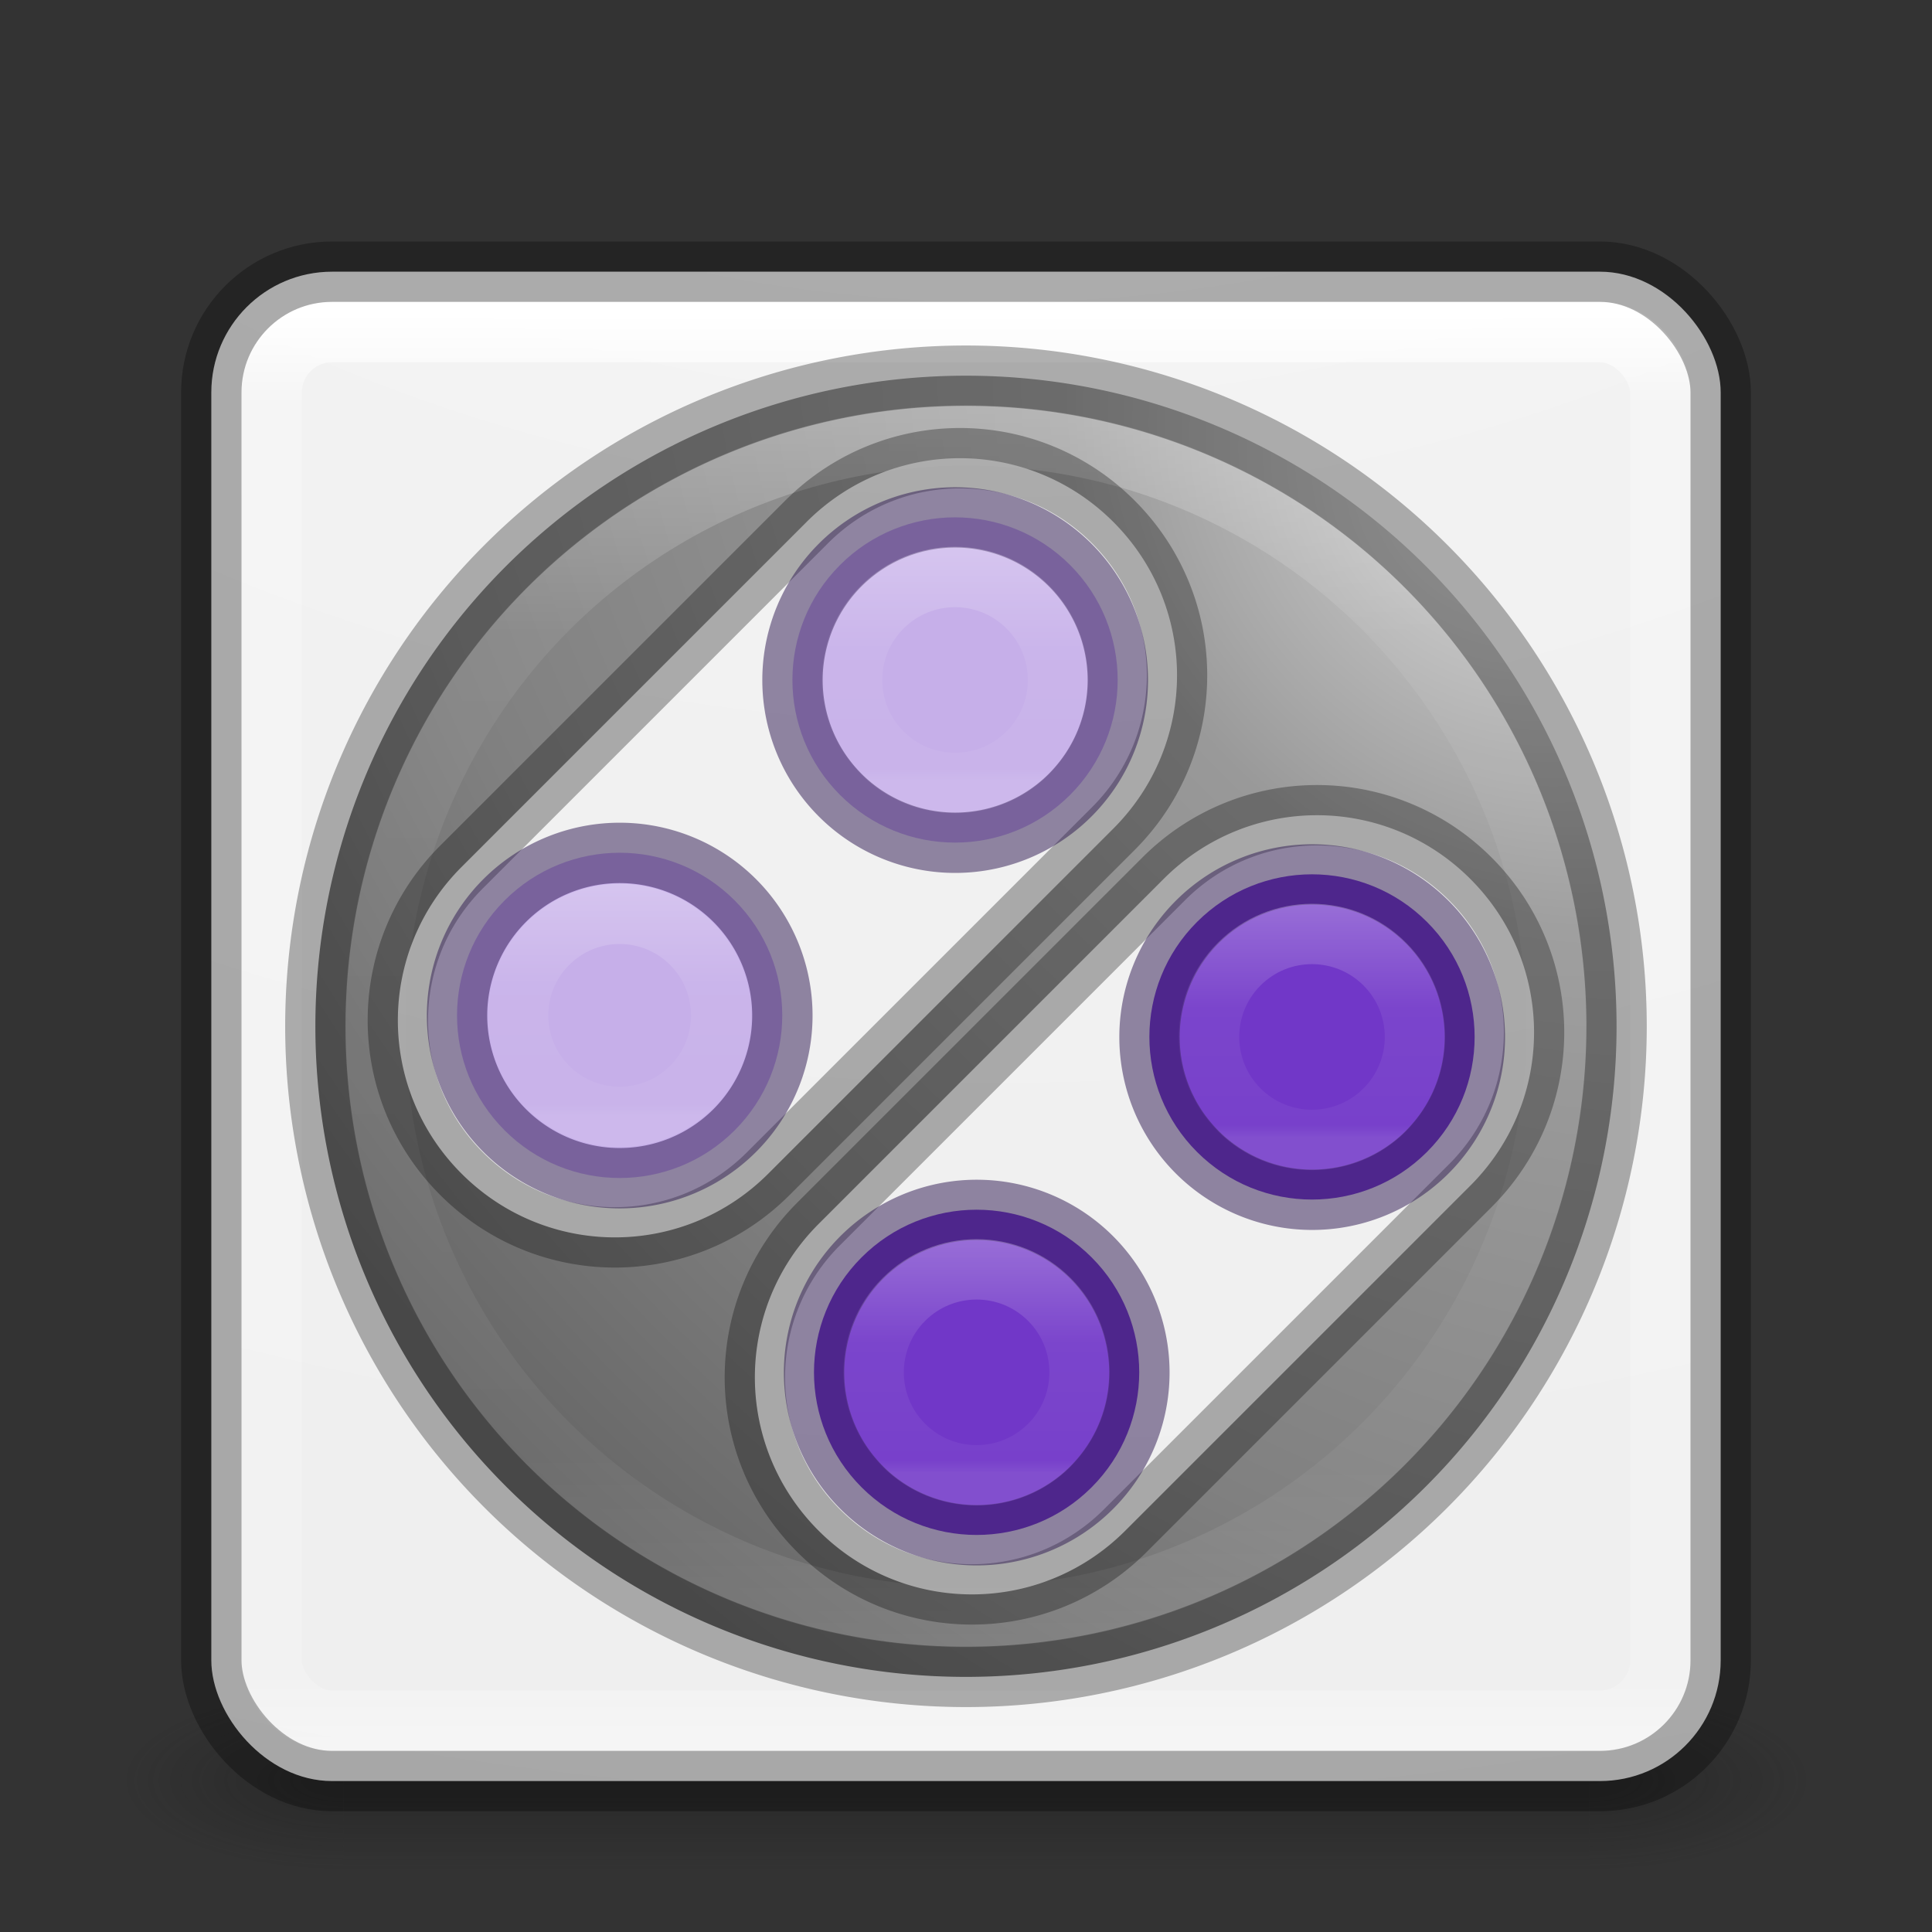 <?xml version="1.0" encoding="UTF-8" standalone="no"?>
<!-- Created with Inkscape (http://www.inkscape.org/) -->

<svg
   xmlns:dc="http://purl.org/dc/elements/1.1/"
   xmlns:cc="http://creativecommons.org/ns#"
   xmlns:rdf="http://www.w3.org/1999/02/22-rdf-syntax-ns#"
   xmlns:svg="http://www.w3.org/2000/svg"
   xmlns="http://www.w3.org/2000/svg"
   xmlns:xlink="http://www.w3.org/1999/xlink"
   xmlns:sodipodi="http://sodipodi.sourceforge.net/DTD/sodipodi-0.dtd"
   xmlns:inkscape="http://www.inkscape.org/namespaces/inkscape"
   version="1.1"
   width="32"
   height="32"
   id="svg6860"
   inkscape:version="0.91 r"
   sodipodi:docname="snes9x.svg">
  <rect width="100%" height="100%" fill="#333333" stroke="none"/>
  <sodipodi:namedview
     pagecolor="#ffffff"
     bordercolor="#666666"
     borderopacity="1"
     objecttolerance="10"
     gridtolerance="10"
     guidetolerance="10"
     inkscape:pageopacity="0"
     inkscape:pageshadow="2"
     inkscape:window-width="1920"
     inkscape:window-height="1025"
     id="namedview46"
     showgrid="false"
     inkscape:zoom="1.4142136"
     inkscape:cx="87.143078"
     inkscape:cy="10.481643"
     inkscape:window-x="0"
     inkscape:window-y="30"
     inkscape:window-maximized="1"
     inkscape:current-layer="svg6860" />
  <defs
     id="defs6862">
    <linearGradient
       x1="167.983"
       y1="8.508"
       x2="167.983"
       y2="54.78"
       id="linearGradient5915"
       xlink:href="#linearGradient5803-0"
       gradientUnits="userSpaceOnUse"
       gradientTransform="matrix(0.422,0,0,0.422,-52.56,2.775)" />
    <linearGradient
       id="linearGradient5803-0">
      <stop
         id="stop5805-3"
         style="stop-color:#fff5ef;stop-opacity:1"
         offset="0" />
      <stop
         id="stop5807-4"
         style="stop-color:#fef8dd;stop-opacity:1"
         offset="1" />
    </linearGradient>
    <linearGradient
       x1="24"
       y1="5"
       x2="24"
       y2="43"
       id="linearGradient4161"
       xlink:href="#linearGradient3924-0"
       gradientUnits="userSpaceOnUse"
       gradientTransform="matrix(0.622,0,0,0.622,1.081,2.081)" />
    <linearGradient
       id="linearGradient3924-0">
      <stop
         id="stop3926-6"
         style="stop-color:#ffffff;stop-opacity:1"
         offset="0" />
      <stop
         id="stop3928-3"
         style="stop-color:#ffffff;stop-opacity:0.235"
         offset="0.063" />
      <stop
         id="stop3930-2"
         style="stop-color:#ffffff;stop-opacity:0.157"
         offset="0.951" />
      <stop
         id="stop3932-62"
         style="stop-color:#ffffff;stop-opacity:0.392"
         offset="1" />
    </linearGradient>
    <radialGradient
       cx="6.73"
       cy="9.957"
       r="12.672"
       fx="6.2"
       fy="9.957"
       id="radialGradient5600-7"
       xlink:href="#linearGradient2867-449-88-871-390-598-476-591-434-148-57-177-8-3-3-6-4-8-8-8-4"
       gradientUnits="userSpaceOnUse"
       gradientTransform="matrix(0,6.088,-7.474,0,90.955,-49.77)" />
    <linearGradient
       id="linearGradient2867-449-88-871-390-598-476-591-434-148-57-177-8-3-3-6-4-8-8-8">
      <stop
         id="stop3750-1-0-7-6-6-1-3-9"
         style="stop-color:#bebebe;stop-opacity:1;"
         offset="0" />
      <stop
         id="stop3752-3-7-4-0-32-8-923-0"
         style="stop-color:#999999;stop-opacity:1;"
         offset="0.262" />
      <stop
         id="stop3754-1-8-5-2-7-6-7-1"
         style="stop-color:#787878;stop-opacity:1;"
         offset="0.705" />
      <stop
         id="stop3756-1-6-2-6-6-1-96-6"
         style="stop-color:#666666;stop-opacity:1;"
         offset="1" />
    </linearGradient>
    <radialGradient
       cx="4.993"
       cy="43.5"
       r="2.5"
       fx="4.993"
       fy="43.5"
       id="radialGradient2976"
       xlink:href="#linearGradient3688-166-749-6"
       gradientUnits="userSpaceOnUse"
       gradientTransform="matrix(2.004,0,0,1.4,27.988,-17.4)" />
    <linearGradient
       id="linearGradient3688-166-749-6">
      <stop
         id="stop2883-8"
         style="stop-color:#181818;stop-opacity:1"
         offset="0" />
      <stop
         id="stop2885-3"
         style="stop-color:#181818;stop-opacity:0"
         offset="1" />
    </linearGradient>
    <radialGradient
       cx="4.993"
       cy="43.5"
       r="2.5"
       fx="4.993"
       fy="43.5"
       id="radialGradient2978"
       xlink:href="#linearGradient3688-464-309-7"
       gradientUnits="userSpaceOnUse"
       gradientTransform="matrix(2.004,0,0,1.4,-20.012,-104.4)" />
    <linearGradient
       id="linearGradient3688-464-309-7">
      <stop
         id="stop2889-0"
         style="stop-color:#181818;stop-opacity:1"
         offset="0" />
      <stop
         id="stop2891-66"
         style="stop-color:#181818;stop-opacity:0"
         offset="1" />
    </linearGradient>
    <linearGradient
       x1="25.058"
       y1="47.028"
       x2="25.058"
       y2="39.999"
       id="linearGradient2980"
       xlink:href="#linearGradient3702-501-757-3"
       gradientUnits="userSpaceOnUse" />
    <linearGradient
       id="linearGradient3702-501-757-3">
      <stop
         id="stop2895-3"
         style="stop-color:#181818;stop-opacity:0"
         offset="0" />
      <stop
         id="stop2897-28"
         style="stop-color:#181818;stop-opacity:1"
         offset="0.5" />
      <stop
         id="stop2899-8"
         style="stop-color:#181818;stop-opacity:0"
         offset="1" />
    </linearGradient>
    <radialGradient
       cx="4.993"
       cy="43.5"
       r="2.5"
       fx="4.993"
       fy="43.5"
       id="radialGradient3337-2-2"
       xlink:href="#linearGradient3688-166-749-6"
       gradientUnits="userSpaceOnUse"
       gradientTransform="matrix(2.004,0,0,1.4,27.988,-17.4)" />
    <radialGradient
       cx="4.993"
       cy="43.5"
       r="2.5"
       fx="4.993"
       fy="43.5"
       id="radialGradient3339-1-4"
       xlink:href="#linearGradient3688-166-749-6"
       gradientUnits="userSpaceOnUse"
       gradientTransform="matrix(2.004,0,0,1.4,-20.012,-104.4)" />
    <radialGradient
       cx="6.73"
       cy="9.957"
       r="12.672"
       fx="6.2"
       fy="9.957"
       id="radialGradient3402-7-1-6"
       xlink:href="#linearGradient2867-449-88-871-390-598-476-591-434-148-57-177-8-3-3-6-4-8-8-8-4"
       gradientUnits="userSpaceOnUse"
       gradientTransform="matrix(0,13.394,-16.444,0,196.902,-114.894)" />
    <linearGradient
       id="linearGradient2867-449-88-871-390-598-476-591-434-148-57-177-8-3-3-6-4-8-8-8-4">
      <stop
         id="stop3750-1-0-7-6-6-1-3-9-0"
         style="stop-color:#ffffff;stop-opacity:1"
         offset="0" />
      <stop
         id="stop3752-3-7-4-0-32-8-923-0-5"
         style="stop-color:#f2f2f2;stop-opacity:1"
         offset="0.262" />
      <stop
         id="stop3754-1-8-5-2-7-6-7-1-9"
         style="stop-color:#ececec;stop-opacity:1"
         offset="0.705" />
      <stop
         id="stop3756-1-6-2-6-6-1-96-6-9"
         style="stop-color:#cccccc;stop-opacity:1"
         offset="1" />
    </linearGradient>
    <linearGradient
       x1="24"
       y1="5"
       x2="24"
       y2="43"
       id="linearGradient3381-5-4"
       xlink:href="#linearGradient3924-0"
       gradientUnits="userSpaceOnUse"
       gradientTransform="matrix(1.432,0,0,1.436,-2.378,-2.471)" />
    <radialGradient
       cx="4.993"
       cy="43.5"
       r="2.5"
       fx="4.993"
       fy="43.5"
       id="radialGradient3337-2-2-0"
       xlink:href="#linearGradient3688-166-749-6"
       gradientUnits="userSpaceOnUse"
       gradientTransform="matrix(2.004,0,0,1.4,27.988,-17.4)" />
    <radialGradient
       cx="4.993"
       cy="43.5"
       r="2.5"
       fx="4.993"
       fy="43.5"
       id="radialGradient3339-1-4-8"
       xlink:href="#linearGradient3688-166-749-6"
       gradientUnits="userSpaceOnUse"
       gradientTransform="matrix(2.004,0,0,1.4,-20.012,-104.4)" />
    <radialGradient
       cx="6.73"
       cy="9.957"
       r="12.672"
       fx="6.2"
       fy="9.957"
       id="radialGradient3402-7-1-6-7"
       xlink:href="#linearGradient2867-449-88-871-390-598-476-591-434-148-57-177-8-3-3-6-4-8-8-8-4"
       gradientUnits="userSpaceOnUse"
       gradientTransform="matrix(0,13.394,-16.444,0,197.152,-115.144)" />
    <radialGradient
       inkscape:collect="always"
       xlink:href="#linearGradient4232"
       id="radialGradient4254"
       cx="32.25"
       cy="5"
       fx="32.25"
       fy="5"
       r="24"
       gradientUnits="userSpaceOnUse"
       gradientTransform="matrix(-1.466,1.466,-1.945,-1.945,108.159,-24.714)" />
    <linearGradient
       id="linearGradient4232">
      <stop
         offset="0"
         style="stop-color:#cccccc;stop-opacity:1"
         id="stop4234" />
      <stop
         offset="0.262"
         style="stop-color:#999999;stop-opacity:1"
         id="stop4236" />
      <stop
         offset="0.705"
         style="stop-color:#808080;stop-opacity:1"
         id="stop4238" />
      <stop
         offset="1"
         style="stop-color:#666666;stop-opacity:1"
         id="stop4240" />
    </linearGradient>
    <linearGradient
       inkscape:collect="always"
       xlink:href="#linearGradient4382"
       id="linearGradient4348"
       x1="32.427"
       y1="8.427"
       x2="32.427"
       y2="55.22"
       gradientUnits="userSpaceOnUse" />
    <linearGradient
       id="linearGradient4382">
      <stop
         offset="0"
         style="stop-color:#ffffff;stop-opacity:1"
         id="stop4384" />
      <stop
         offset="0.19"
         style="stop-color:#ffffff;stop-opacity:0.235"
         id="stop4386" />
      <stop
         offset="0.838"
         style="stop-color:#ffffff;stop-opacity:0.157"
         id="stop4388" />
      <stop
         offset="1"
         style="stop-color:#ffffff;stop-opacity:0.392"
         id="stop4390" />
    </linearGradient>
    <linearGradient
       inkscape:collect="always"
       xlink:href="#linearGradient4360"
       id="linearGradient4358"
       x1="32.298"
       y1="-13.081"
       x2="38.727"
       y2="-6.653"
       gradientUnits="userSpaceOnUse" />
    <linearGradient
       id="linearGradient4360">
      <stop
         offset="0"
         style="stop-color:#ffffff;stop-opacity:1"
         id="stop4362" />
      <stop
         offset="0.475"
         style="stop-color:#ffffff;stop-opacity:0.235"
         id="stop4364" />
      <stop
         offset="0.951"
         style="stop-color:#ffffff;stop-opacity:0.157"
         id="stop4366" />
      <stop
         offset="1"
         style="stop-color:#ffffff;stop-opacity:0.392"
         id="stop4368" />
    </linearGradient>
    <linearGradient
       inkscape:collect="always"
       xlink:href="#linearGradient4360"
       id="linearGradient4372"
       gradientUnits="userSpaceOnUse"
       x1="32.298"
       y1="-13.081"
       x2="38.727"
       y2="-6.653"
       gradientTransform="translate(18.625,-2.1875302e-8)" />
    <linearGradient
       inkscape:collect="always"
       xlink:href="#linearGradient4360"
       id="linearGradient4376"
       gradientUnits="userSpaceOnUse"
       gradientTransform="translate(18.625,17.5)"
       x1="32.298"
       y1="-13.081"
       x2="38.727"
       y2="-6.653" />
    <linearGradient
       inkscape:collect="always"
       xlink:href="#linearGradient4360"
       id="linearGradient4380"
       gradientUnits="userSpaceOnUse"
       gradientTransform="translate(4.5499755e-7,17.5)"
       x1="32.298"
       y1="-13.081"
       x2="38.727"
       y2="-6.653" />
  </defs>
  <g
     id="g4335">
    <g
       id="layer1">
      <g
         style="display:inline"
         id="g2036-2"
         transform="matrix(0.7,0,0,0.333,-0.8,15.333)">
        <g
           style="opacity:0.4"
           id="g3712-3"
           transform="matrix(1.053,0,0,1.286,-1.263,-13.429)">
          <rect
             style="fill:url(#radialGradient2976);fill-opacity:1;stroke:none"
             id="rect2801-0"
             y="40"
             x="38"
             height="7"
             width="5" />
          <rect
             style="fill:url(#radialGradient2978);fill-opacity:1;stroke:none"
             id="rect3696-2"
             transform="scale(-1,-1)"
             y="-47"
             x="-10"
             height="7"
             width="5" />
          <rect
             style="fill:url(#linearGradient2980);fill-opacity:1;stroke:none"
             id="rect3700-1"
             y="40"
             x="10"
             height="7"
             width="28" />
        </g>
      </g>
      <rect
         style="color:#000000;display:inline;overflow:visible;visibility:visible;fill:url(#radialGradient5600-7);fill-opacity:1;fill-rule:nonzero;stroke:none;stroke-width:1;marker:none;enable-background:accumulate"
         id="rect5505"
         y="4.5"
         x="3.5"
         ry="2"
         rx="2"
         height="25"
         width="25" />
      <rect
         style="opacity:1;fill:none;stroke:url(#linearGradient4161);stroke-width:1;stroke-linecap:round;stroke-linejoin:round;stroke-miterlimit:4;stroke-dasharray:none;stroke-dashoffset:0;stroke-opacity:1"
         id="rect6741-7-4"
         y="5.5"
         x="4.5"
         ry="1"
         rx="1"
         height="23"
         width="23" />
      <rect
         style="color:#000000;display:inline;overflow:visible;visibility:visible;opacity:0.3;fill:none;stroke:#000000;stroke-width:1;stroke-linecap:round;stroke-linejoin:round;stroke-miterlimit:4;stroke-dasharray:none;stroke-dashoffset:0;stroke-opacity:1;marker:none;enable-background:accumulate"
         id="rect5505-6"
         y="4.5"
         x="3.5"
         ry="2"
         rx="2"
         height="25"
         width="25" />
    </g>
    <g
       transform="matrix(0.449,0,0,0.449,1.519,2.743)"
       id="g4332">
      <path
         inkscape:connector-curvature="0"
         style="opacity:1;fill:url(#radialGradient4254);fill-opacity:1;stroke:none;stroke-width:1;stroke-linecap:round;stroke-linejoin:round;stroke-opacity:1"
         d="m 49.221,14.779 a 24,24 0 0 0 -33.941,0 24,24 0 0 0 0,33.941 24,24 0 0 0 33.941,0 24,24 0 0 0 0,-33.941 z M 37.686,13.144 c 3.134,3.134 3.134,8.18 0,11.314 L 24.958,37.186 c -3.134,3.134 -8.18,3.134 -11.314,0 -3.134,-3.134 -3.134,-8.18 0,-11.314 L 26.372,13.144 c 3.134,-3.134 8.18,-3.134 11.314,0 z m 13.17,13.17 c 3.134,3.134 3.134,8.18 0,11.314 L 38.128,50.356 c -3.134,3.134 -8.18,3.134 -11.314,0 -3.134,-3.134 -3.134,-8.18 0,-11.314 L 39.542,26.314 c 3.134,-3.134 8.18,-3.134 11.314,0 z"
         id="path4246" />
      <circle
         style="opacity:0.3;fill:none;fill-opacity:1;stroke:url(#linearGradient4348);stroke-width:2.227;stroke-linecap:round;stroke-linejoin:round;stroke-opacity:1"
         id="path4340"
         cx="32.25"
         cy="31.75"
         r="21.792" />
      <circle
         style="opacity:1;fill:#c6afe9;fill-opacity:1;stroke:none;stroke-width:1;stroke-linecap:round;stroke-linejoin:round;stroke-opacity:1"
         id="path4258"
         cx="35.942"
         cy="-9.104"
         r="6"
         transform="matrix(0.707,0.707,-0.707,0.707,0,0)" />
      <circle
         r="6"
         cy="8.396"
         cx="35.942"
         id="circle4264"
         style="opacity:1;fill:#c6afe9;fill-opacity:1;stroke:none;stroke-width:1;stroke-linecap:round;stroke-linejoin:round;stroke-opacity:1"
         transform="matrix(0.707,0.707,-0.707,0.707,0,0)" />
      <circle
         r="6"
         cy="-9.104"
         cx="54.567"
         id="circle4275"
         style="opacity:1;fill:#7137c8;fill-opacity:1;stroke:none;stroke-width:1;stroke-linecap:round;stroke-linejoin:round;stroke-opacity:1"
         transform="matrix(0.707,0.707,-0.707,0.707,0,0)" />
      <circle
         style="opacity:1;fill:#7137c8;fill-opacity:1;stroke:none;stroke-width:1;stroke-linecap:round;stroke-linejoin:round;stroke-opacity:1"
         id="circle4277"
         cx="54.567"
         cy="8.396"
         r="6"
         transform="matrix(0.707,0.707,-0.707,0.707,0,0)" />
      <path
         inkscape:connector-curvature="0"
         id="path4313"
         d="m 49.221,14.779 a 24,24 0 0 0 -33.941,0 24,24 0 0 0 0,33.941 24,24 0 0 0 33.941,0 24,24 0 0 0 0,-33.941 z M 37.686,13.144 c 3.134,3.134 3.134,8.18 0,11.314 L 24.958,37.186 c -3.134,3.134 -8.18,3.134 -11.314,0 -3.134,-3.134 -3.134,-8.18 0,-11.314 L 26.372,13.144 c 3.134,-3.134 8.18,-3.134 11.314,0 z m 13.17,13.17 c 3.134,3.134 3.134,8.18 0,11.314 L 38.128,50.356 c -3.134,3.134 -8.18,3.134 -11.314,0 -3.134,-3.134 -3.134,-8.18 0,-11.314 L 39.542,26.314 c 3.134,-3.134 8.18,-3.134 11.314,0 z"
         style="opacity:0.3;fill:none;fill-opacity:1;stroke:#000000;stroke-width:2.227;stroke-linecap:round;stroke-linejoin:round;stroke-opacity:1" />
      <path
         inkscape:connector-curvature="0"
         style="opacity:0.5;fill:none;fill-opacity:1;stroke:#2d1650;stroke-width:2.227;stroke-linecap:round;stroke-linejoin:round;stroke-opacity:1"
         d="m 31.939,12.979 a 6,6 0 0 0 -4.33,1.756 6,6 0 0 0 0,8.486 6,6 0 0 0 8.486,0 6,6 0 0 0 0,-8.486 6,6 0 0 0 -4.156,-1.756 z m -12.373,12.375 a 6,6 0 0 0 -4.332,1.756 6,6 0 0 0 0,8.486 6,6 0 0 0 8.486,0 6,6 0 0 0 0,-8.486 6,6 0 0 0 -4.154,-1.756 z m 25.543,0.795 a 6,6 0 0 0 -4.33,1.756 6,6 0 0 0 0,8.486 6,6 0 0 0 8.486,0 6,6 0 0 0 0,-8.486 6,6 0 0 0 -4.156,-1.756 z m -12.373,12.375 a 6,6 0 0 0 -4.332,1.756 6,6 0 0 0 0,8.486 6,6 0 0 0 8.486,0 6,6 0 0 0 0,-8.486 6,6 0 0 0 -4.154,-1.756 z"
         id="circle4329" />
      <circle
         transform="matrix(0.707,0.707,-0.707,0.707,0,0)"
         r="3.799"
         cy="-9.104"
         cx="35.942"
         id="circle4350"
         style="opacity:0.3;fill:none;fill-opacity:1;stroke:url(#linearGradient4358);stroke-width:2.227;stroke-linecap:round;stroke-linejoin:round;stroke-opacity:1" />
      <circle
         style="opacity:0.3;fill:none;fill-opacity:1;stroke:url(#linearGradient4372);stroke-width:2.227;stroke-linecap:round;stroke-linejoin:round;stroke-opacity:1"
         id="circle4370"
         cx="54.567"
         cy="-9.104"
         r="3.799"
         transform="matrix(0.707,0.707,-0.707,0.707,0,0)" />
      <circle
         transform="matrix(0.707,0.707,-0.707,0.707,0,0)"
         r="3.799"
         cy="8.396"
         cx="54.567"
         id="circle4374"
         style="opacity:0.3;fill:none;fill-opacity:1;stroke:url(#linearGradient4376);stroke-width:2.227;stroke-linecap:round;stroke-linejoin:round;stroke-opacity:1" />
      <circle
         style="opacity:0.3;fill:none;fill-opacity:1;stroke:url(#linearGradient4380);stroke-width:2.227;stroke-linecap:round;stroke-linejoin:round;stroke-opacity:1"
         id="circle4378"
         cx="35.942"
         cy="8.396"
         r="3.746"
         transform="matrix(0.707,0.707,-0.707,0.707,0,0)" />
    </g>
  </g>
</svg>
